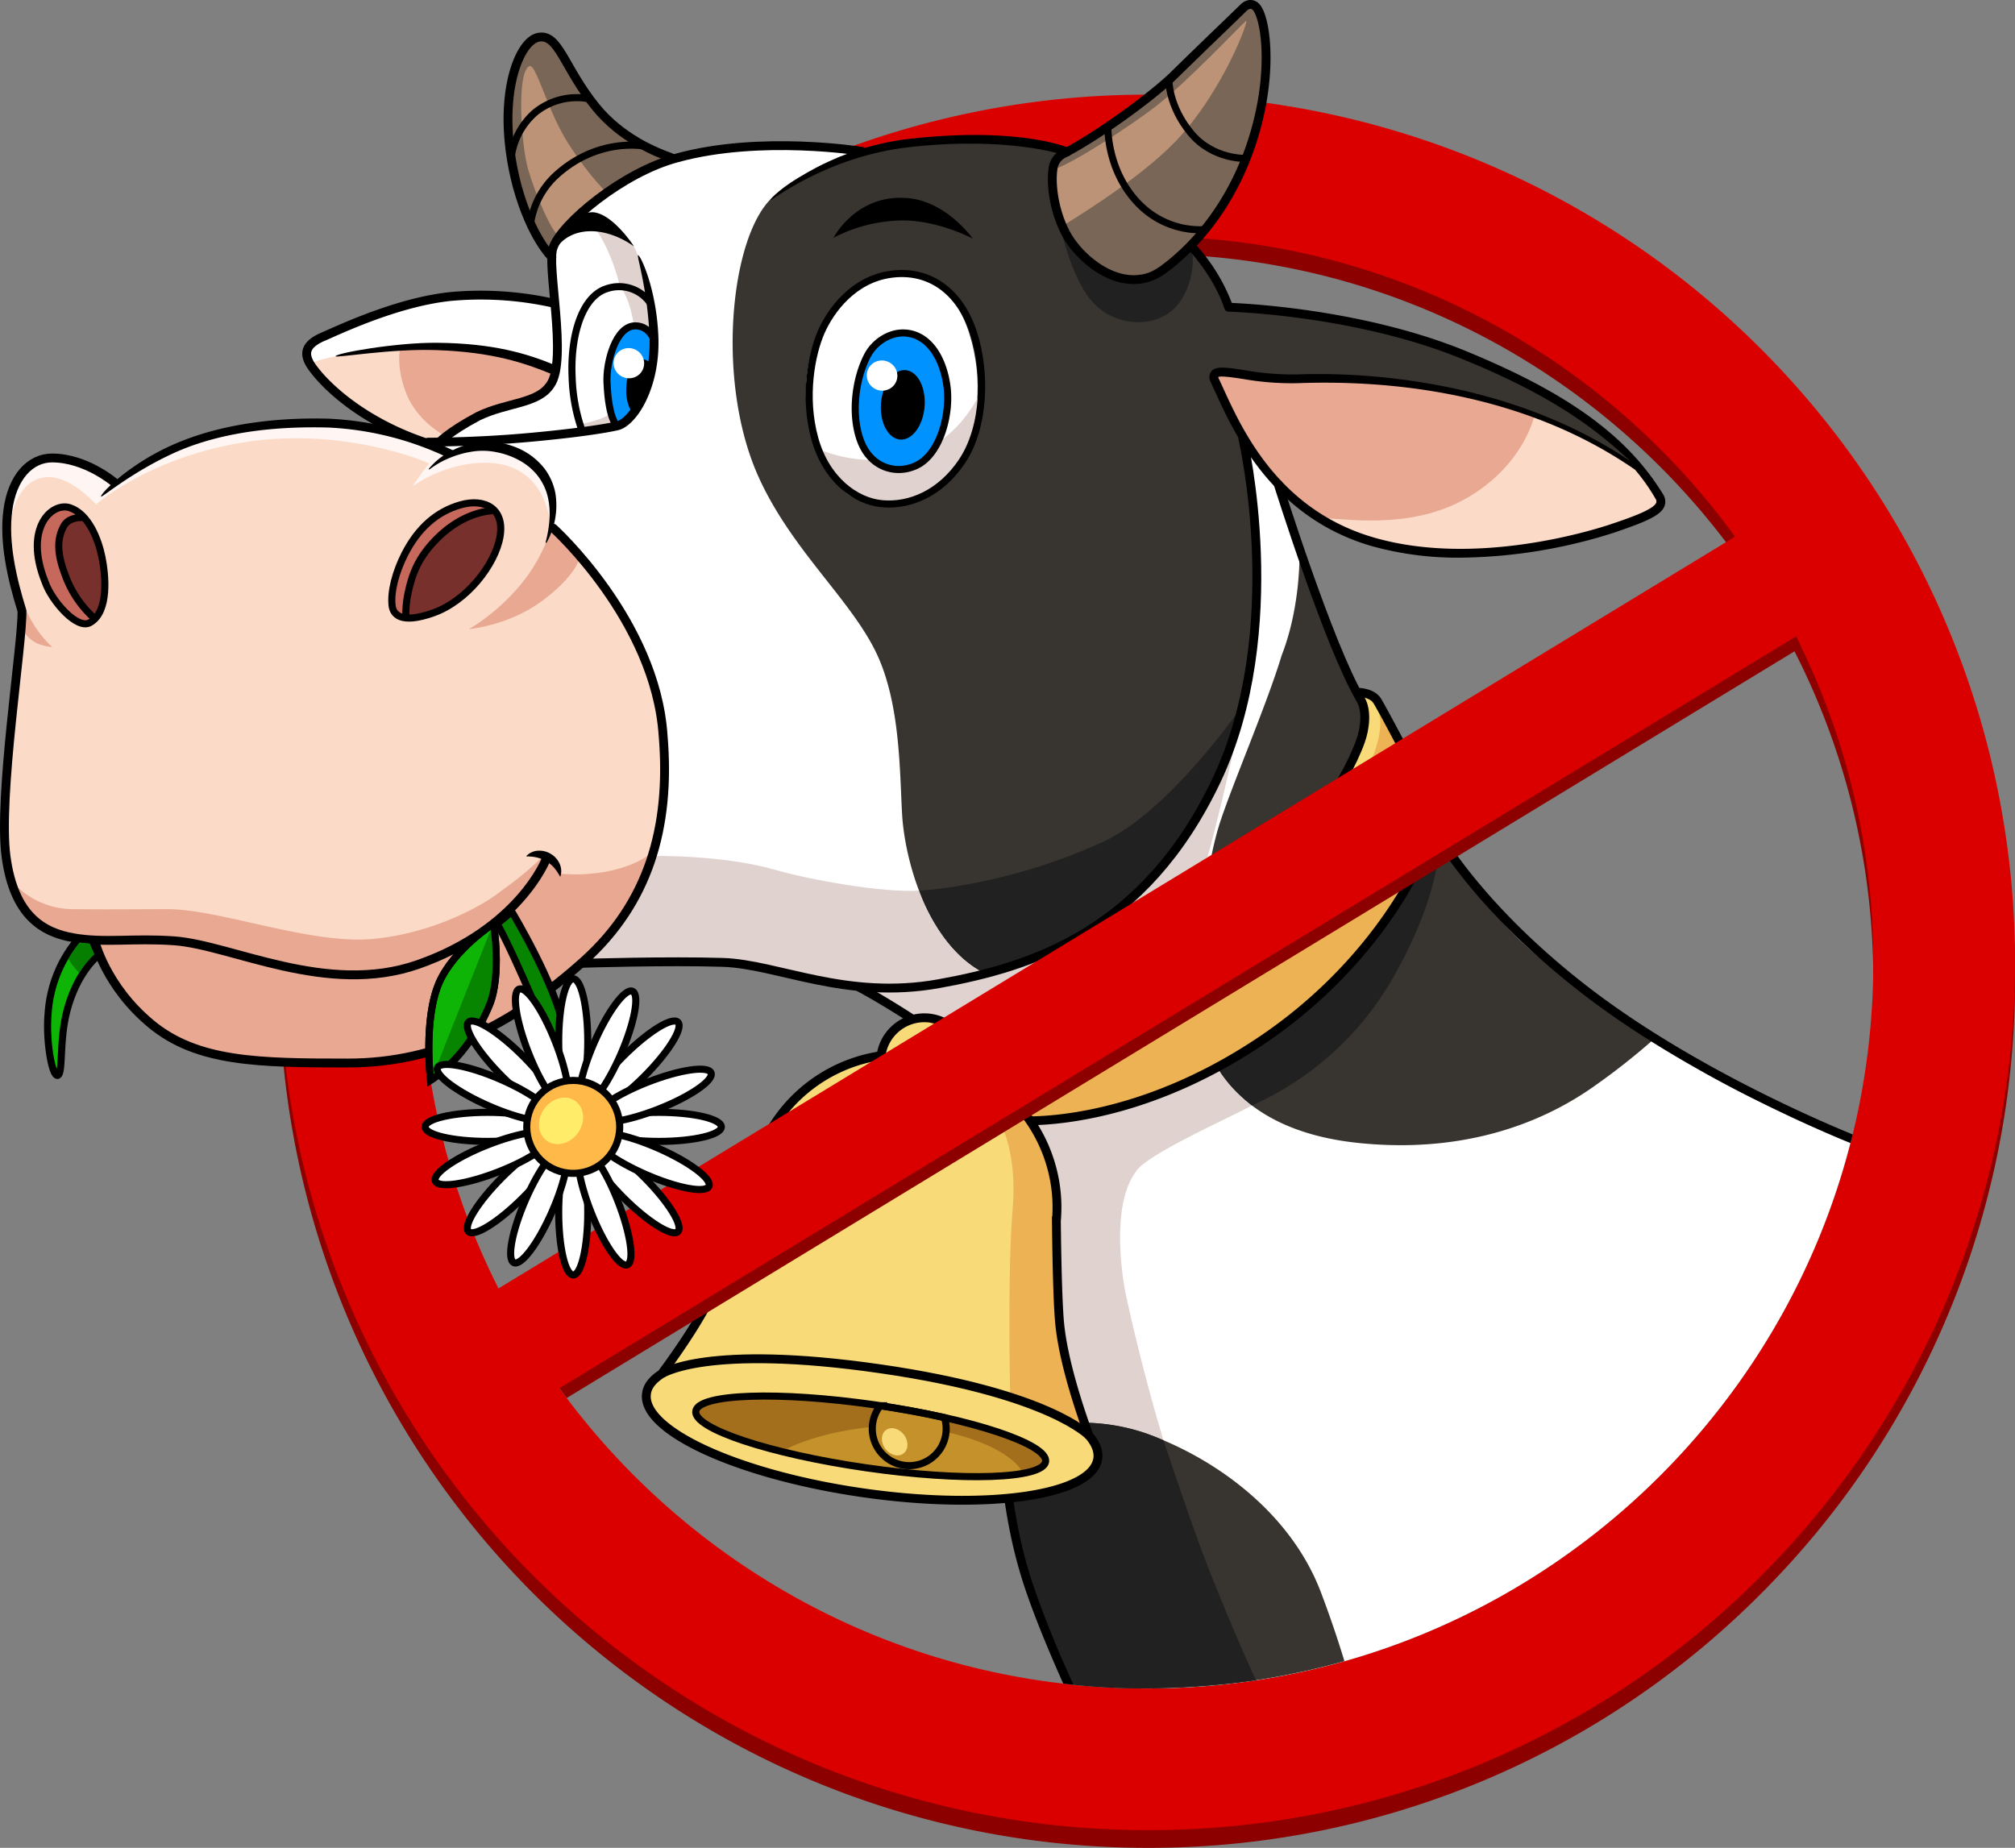 <?xml version='1.0' encoding='utf-8'?>
<svg xmlns="http://www.w3.org/2000/svg" viewBox="0 0 568.86 521.71"><rect x="0" y="0" width="568.86" height="521.71" fill="#808080" stroke="none"/><defs><style>.cls-1{fill:#8c0000;}.cls-2{fill:#db0000;}.cls-3{fill:#fbdac7;}.cls-4{fill:#796656;}.cls-28,.cls-5{fill:#fff;}.cls-6{fill:#e0d2ce;}.cls-7{fill:#38342f;}.cls-8{fill:#0092ff;}.cls-9{fill:#c6685c;}.cls-10{fill:#f9da78;}.cls-11{fill:#edb254;}.cls-12{fill:#77302c;}.cls-13{fill:#e8a892;}.cls-14{fill:#212121;}.cls-15{fill:#bc9377;}.cls-16{fill:#fff6f3;}.cls-17,.cls-18,.cls-19,.cls-20{fill:none;}.cls-17,.cls-18,.cls-19,.cls-20,.cls-23,.cls-25,.cls-26,.cls-28,.cls-29{stroke:#000;}.cls-17,.cls-18{stroke-linecap:round;stroke-linejoin:round;}.cls-17,.cls-20{stroke-width:2.5px;}.cls-18,.cls-19,.cls-23,.cls-25,.cls-26,.cls-28,.cls-29{stroke-width:2px;}.cls-19,.cls-20,.cls-23,.cls-25,.cls-26,.cls-28,.cls-29{stroke-miterlimit:10;}.cls-21,.cls-23{fill:#c4912a;}.cls-22{fill:#a36f1c;}.cls-24{fill:#fffecc;}.cls-25,.cls-27{fill:#078400;}.cls-26{fill:#0eb506;}.cls-29{fill:#ffb948;}.cls-30{fill:#067f00;}.cls-31{fill:#ffed69;}</style></defs><title>cow_2</title><g id="Layer_5" data-name="Layer 5"><path class="cls-1" d="M323.86,521.71A245,245,0,0,1,150.62,103.47,245,245,0,0,1,497.1,450,243.4,243.4,0,0,1,323.86,521.71Zm0-450c-113,0-205,92-205,205s92,205,205,205,205-92,205-205S436.9,71.71,323.86,71.71Z"/><path class="cls-2" d="M323.86,516.71A245,245,0,0,1,150.62,98.47,245,245,0,0,1,497.1,445,243.4,243.4,0,0,1,323.86,516.71Zm0-450c-113,0-205,92-205,205s92,205,205,205,205-92,205-205S436.9,66.71,323.86,66.71Z"/></g><g id="Layer_4" data-name="Layer 4"><path class="cls-3" d="M127,128.46s12.92-4.83,20.92.83,8.17,8.75,8.17,12.42v7.75s20.17,18.08,26,36.75,6.08,23.67,4.75,43.5S166.61,272.8,154.11,280s-20.25,16.75-42.25,19.25-53.58-.58-58.75-3.08-21.67-16.67-25-28.5c-5.67-1.5-12.28-1.26-18.33-7.83C2.11,251.46.38,239.63,1.88,225s4.29-48.08,4.29-50.75S3.78,165,2.61,155c-1.67-7.33,2-23.42,7.5-24.75,9.5-3,22.5,5.75,22.5,5.75s20.75-13.83,39.75-15.5C108.53,116.8,127,128.46,127,128.46Z"/><path class="cls-4" d="M191.24,45.12c-6.69-2.11-17.69-7.75-26.76-19-5.63-6.34-5.28-15.84-12.67-14.79s-9.51,18.31-8.1,33.8S156.15,73.2,156.15,73.2C161.14,54.8,191.24,45.12,191.24,45.12Z"/><path class="cls-4" d="M298.36,44.13s22-12.33,30.33-21.33S350,.8,352.7,1.46s6,8.67,5,17.67-6,25.67-10.33,35-16.33,22.33-22,24S310.7,77.8,305,72.8,295,48.13,298.36,44.13Z"/><path class="cls-5" d="M146.7,128.3c13.33,5.83,8.83,20.83,8.83,20.83s28.83,24.33,32.17,62.67S165,272.13,165,272.13s36-1,41.33-.67,36.67,7,36.67,7,9,5,18,10.67,17,18.33,21,28,.33,49.67,0,61,0,26.67,4.33,51.67c2.53,14.62,9.85,33,15.49,45.73a206.24,206.24,0,0,0,22,1.19c95.92,0,176.65-66.22,198.9-155.34C460.87,301.19,424,258,414,245.8s-22.33-35.33-30-48.33-24.33-61.33-24.33-61.33,14.33,18,47,20.67c22.33,1.67,58.67-11,61-12.33s2-4-2.33-10.33C427,92.13,355,86.46,347.7,86.8c-2.33-2.33-8.33-14.33-11.67-17-6.67,5.67-16.33,11.33-25.67,6.67s-13.33-23-13-28,4-5.67,4-5.67a139.42,139.42,0,0,0-20-3.42,100,100,0,0,0-40.17,4.08c-7.67-1.67-34.21-2.33-48.54,1.67-17.67,4.2-31,16.34-35,22s-1.26,18.48-1.26,18.48-13-3.5-26-2.83-32,9-32,9-11.33,3-12,8.33c2.67,11.33,30,23.33,30,23.33l10.67,5S137.07,123.59,146.7,128.3Z"/><path class="cls-5" d="M183.49,86.26c-2.5-4.33-4.13-6.46-9.13-5.79s-10.29,6-12,14.13-2,19.37,2,27.37c4-.83,10.54-1.47,13.54-2.8,3-3.17,8.28-13.82,7.28-20.82S183.49,86.26,183.49,86.26Z"/><path class="cls-3" d="M341.36,103.13s13,3,32.67,1.33,44.33,2.33,63.67,12.33S454,125,461.36,131.71s8.33,9.42,7.33,11.08S458,149.13,447,152.13s-44,9.33-66.67-1.67S349.7,123.8,349.7,123.8Z"/><path class="cls-6" d="M351.65,195.46s-11.29,58.33-20.29,73S326,309.34,326,309.34l17.86-7.65s4.05,6.65,9.58,10.43c-6.25,3.43-30.15,14-32.75,18.68-7.83,10.33-3,34-3,34s6.3,30.33,15.82,57.33-42.42,23.5-42.42,23.5-8.06-33.5-10.73-63.84-5-63.63-5-63.63-7.87-25.35-18.68-31.72-16.65-9-16.65-9a102.47,102.47,0,0,0,43.33-4.8c22.67-7.8,34-15.63,41.5-24.38C344.34,228.7,351.65,195.46,351.65,195.46Z"/><path class="cls-7" d="M236.61,44.46a15.46,15.46,0,0,1-1.9,1.45c-2.15,1.1-10.73,3.69-17,10.18-11.56,11.29-15.67,51.85-3.52,78.65,9.13,20.13,25.24,33.84,32.77,48.72,7.17,14.17,7,33.58,7.71,46.33s6.92,36.17,22.67,44.67c22.25-6.75,35.5-12.5,47.5-26.25s28.5-41.5,29.25-71.75a183.53,183.53,0,0,0-3.25-53s-8.5-15.5-8.25-17.25,4-1.5,9.5-.25,17,.5,22.5.5,32.75,2,46,6.5,33.5,12.5,40.75,18.75c-1.75-4.5-23.25-22-44.75-30a259,259,0,0,0-70-14.75c-.5-1.5-6.25-16-10.25-17.5-4.5,4-11.25,11.25-18,9.5s-15.75-8.25-18.25-14-5-16.5-2.5-19.25a10.26,10.26,0,0,1,4.75-3.25s-19.87-4-34.87-3.21S236.61,44.46,236.61,44.46Z"/><path class="cls-5" d="M253.86,77.63c8.18.29,15.83,3.83,19.83,16.67S276.53,121,270,132s-24.17,13.33-31.67,6.67-12.67-21-10.17-35.17S239.53,77.13,253.86,77.63Z"/><path class="cls-7" d="M366.86,155.71s.5,15.08-5,29.25c-4.33,14.33-14.5,37.75-17.75,48.25s-7,34.75-6,50.25,11.25,35.75,45.5,39.25,56.25-8.75,66.75-16.25a191.44,191.44,0,0,0,16.75-13.25s-25.5-15.25-39-28.75-22.25-26-27.5-38.5c-2.62-6.24-10.23-17.14-16.5-29a263.85,263.85,0,0,1-11.25-24.75Z"/><path class="cls-7" d="M301.69,475.51A205.19,205.19,0,0,0,379.55,469c-1.83-6-4.07-12.69-6.69-19.56-8-21-27.5-36.5-48-44.25s-41-.5-41-.5-1,22.25,6.75,44.75C293,456.47,297.66,466.87,301.69,475.51Z"/><path class="cls-6" d="M232.11,127.21a40.23,40.23,0,0,0,23.5,1.63c15.45-3.41,21.52-18.86,21.52-18.86s-.43,23.23-15.74,30.17c-12.36,4.93-17.86.59-21-1S232.11,127.21,232.11,127.21Z"/><path class="cls-6" d="M163.71,119.75a31,31,0,0,0,6-1.59,15.72,15.72,0,0,0,8.75-8.57c1.33-4.59.5-11.06.5-17.13-.19-3.05-1.73-9.12-3.94-11.54-2-8.59-6.12-16.19-8.08-17.32,1.83-.81,6-.53,11.08,5,2.4,1.67,4.69,12.88,4.69,12.88s3.5,16.1,0,28.52c-1.9,6.91-9.24,10.53-12.11,11a27.18,27.18,0,0,1-6.26,1Z"/><path class="cls-8" d="M184.74,99.46s1.79-5.08-1.88-6.42-5.67-1.25-7.58,1.08-5.17,7.33-4.58,12.92,1.59,14.22,3.25,13.92C184.74,119,184.74,99.46,184.74,99.46Z"/><path class="cls-9" d="M139,144.21c3.5,3.42,1,12.5-3.33,18.83-7.17,11.33-18.75,12.17-21.42,11.42s-3.13-2-3.75-4.33c-.46-1.72.93-13.25,8.25-20.25C130.28,139.13,136.7,142,139,144.21Z"/><path class="cls-9" d="M14,145.18c2.21-1.85,6.28-3.1,9.52.52a26.88,26.88,0,0,1,6,16.79c-.08,6.35-.92,13.6-4.73,13.69s-10.49-7-12-10.62S8.37,149.92,14,145.18Z"/><path class="cls-8" d="M255,94.09c4.25,0,11.88,4.63,12.38,13.88s-1,15.13-4.5,20.13-11.25,5.5-14.38,3.25-7.87-8.75-7.25-14.75,1.25-13.75,5.13-17.75A17,17,0,0,1,255,94.09Z"/><ellipse cx="254.86" cy="114.3" rx="9.83" ry="6.17" transform="translate(120.93 359.41) rotate(-85.5)"/><path d="M178.87,117.21a11.85,11.85,0,0,1-2.07-7.23c0-4.74,2-8.58,4.5-8.58a3.39,3.39,0,0,1,2.66,1.66C185.07,104.62,179.57,118.07,178.87,117.21Z"/><ellipse class="cls-5" cx="177.53" cy="102.55" rx="4.25" ry="4.33" transform="translate(13.92 226.09) rotate(-67.07)"/><ellipse class="cls-5" cx="249.03" cy="106.05" rx="4.25" ry="4.33" transform="translate(54.33 294.07) rotate(-67.07)"/><path class="cls-10" d="M334.86,266.46c14.12-9,44.33-40.67,47.67-53s1.33-17.83,1.33-17.83,2.17-.83,4.5,1.83,14,23.67,14.83,26.5.5,8.83-.83,14.67-20,40.33-48.17,56.5S297,320.46,282.53,315c-8.67-4.67-19.83-21.5-19.83-21.5l1.17-2.17s.83,2.33,6.33,1S309.2,282.8,334.86,266.46Z"/><path class="cls-11" d="M389.2,201.38s4.12,7-11.74,31.06c-8.6,13.12-27.1,32.69-52.26,45.52a222,222,0,0,1-52,18.5v5l18,15.12s34-.6,60.5-20.27c30.5-20.83,50.74-45,52-67.5C399.66,218.39,389.2,201.38,389.2,201.38Z"/><path class="cls-3" d="M88.2,102.46s2.67-1.67,16.5-3.5,25.67-2,34.83.33,17.72,5.08,17.72,5.08-.68,6.59-20.47,10.84c-6.62,2.25-14.06,10.5-14.06,10.5S102,119,98.36,114.63,88.2,102.46,88.2,102.46Z"/><path class="cls-12" d="M24.88,146.78a4.71,4.71,0,0,0-4.89,0c-2.53,1.55-4.8,5.64-2.26,13.69s8,14.22,9.38,13.94,3.25-5.16,2.54-11.46A41.84,41.84,0,0,0,24.88,146.78Z"/><path class="cls-12" d="M118.56,158.23s7-12.83,19.72-14c8.59,2.83-4.19,21.06-4.19,21.06s-14,12-18.48,9.33S118.56,158.23,118.56,158.23Z"/><path class="cls-13" d="M3.08,248.51a23.06,23.06,0,0,0,17.39,8.18c11.33.11,17.05,0,26.89,0,14.75,0,40.33,10.07,58,8.4s31.83-10,36-13.46a96.93,96.93,0,0,0,12.06-9.95,4.17,4.17,0,0,1,3.37,2.31c1.09,1.92.9,2.64.9,2.64a48.08,48.08,0,0,0,13.8-.61c9.88-1.94,13.37-6.14,13.37-6.14s.15,2.43-3.33,9.42-18.25,36.33-63.75,48.12c-46,8.79-69.78-4-75.39-8.55S28.86,273.49,26.7,266.56c-5.5-2.1-11.67-2.26-16.92-6.76A22.82,22.82,0,0,1,3.08,248.51Z"/><path class="cls-13" d="M132.36,177.63s15.33-8.42,21.75-24.42a14.19,14.19,0,0,1,2-3.75s5.26,4.49,7.58,7.67c-.58,3.58-6.08,9.92-14,14.75A46.17,46.17,0,0,1,132.36,177.63Z"/><path class="cls-13" d="M14.78,182.71a31.51,31.51,0,0,1-7.42-10.48,33.59,33.59,0,0,0-1,3.7C5.85,178.66,9,181,10.56,181.7A17.67,17.67,0,0,0,14.78,182.71Z"/><path class="cls-6" d="M184.33,241.68s19.52-.41,34.53,3.91c10,2.88,30.43,6.52,40.63,5.86,6.56,18,17.87,23,17.87,23s-21.67,7.69-44.5,2.93-23.82-6.23-39.66-5.9-29.51.22-29.51.22,10.45-11.12,15.22-18.77S184.33,241.68,184.33,241.68Z"/><path class="cls-14" d="M259.49,251.45s23.87-1,51.7-13.66c19.15-8.72,39.5-38.5,39.5-38.5s-4.56,23.27-20.62,42.38-37.89,30.62-52.72,32.78C264.86,267.84,259.49,251.45,259.49,251.45Z"/><path class="cls-14" d="M298.71,61.19s3.22,17.27,10.05,24.42,19.42,7.46,24.75-1a20.68,20.68,0,0,0,3-14S328.8,78.94,322.75,79,304.89,76.74,298.71,61.19Z"/><path class="cls-14" d="M406.11,236.88s1.84,13.3-13,39.47a86.48,86.48,0,0,1-39.66,35.77,44.83,44.83,0,0,1-5.47-5,33.9,33.9,0,0,1-4.11-5.44S380.2,278,392.2,258.46s11.45-26,11.45-26Z"/><path class="cls-14" d="M354.62,474.41s-5.15-10.59-13.5-31.75c-4.55-11.53-12.65-36-12.65-36a55,55,0,0,0-18.83-4.81,74.71,74.71,0,0,0-25.78,2.86s1.21,27.6,4.62,37.81,13.21,33,13.21,33a168.27,168.27,0,0,0,18.75,1.18A259,259,0,0,0,354.62,474.41Z"/><path class="cls-13" d="M374.2,146.3c8,.46,25.83,3,41-6.33s17.92-22.45,17.92-22.45S407,107.37,379.56,106.66s-30-1.51-33.7-1.69-4.21.05.58,10.12S366.2,145.84,374.2,146.3Z"/><path class="cls-13" d="M113.06,98s-1.51,5.19,1.68,13.17S125.57,123,125.57,123a35.76,35.76,0,0,1,13.23-7.39c8.17-2.5,15-3.5,18-10.25-2.67-2-10.56-5.69-20.07-6.73S113.06,98,113.06,98Z"/><path class="cls-15" d="M300.55,63.41S320.9,51.27,331.7,40.1C345.28,26,353,4.82,351.72,5.91s-16.78,17.47-25.57,24.22c-7.35,5.64-23,15.83-28.39,17.6C296.25,53.32,300.55,63.41,300.55,63.41Z"/><path class="cls-15" d="M149.36,18.71c2-1.16,5,12.42,11.25,22.08s11,13.89,11,13.89-10.55,7.65-13,12.64c-2.62-.75-7.4-12.37-9.51-19.45C147.14,41,145.78,20.8,149.36,18.71Z"/><path class="cls-16" d="M152.24,138.46c-3.37-5.25-8.83-8.29-17.29-7.75a37.14,37.14,0,0,0-18.42,6.58,57.73,57.73,0,0,1,4.65-6.42c-2.17-1.11-25.24-10.29-52.23-6s-41.84,17.55-41.84,17.55-7.8-8.92-14.89-7.59c-10.11,1.78-9.88,18.42-9.88,18.42S-.64,131,14.7,129.3c0,0,8.36.21,18.29,6.73,1.75-1.92,21.92-13.69,37.54-15.56s47.83,1.5,57,7.83c2.46-.83,3.31-5.17,13.2-1.83s14.43,8.42,15.18,14-.25,7.63-.25,7.63S154.42,141.86,152.24,138.46Z"/></g><g id="Layer_3" data-name="Layer 3"><path d="M28.55,140.21c-.46-.52,7.14-8.62,19.42-14.26,15.2-7,32.76-8.07,44.81-7.74a89.76,89.76,0,0,1,35.82,9.29,13.54,13.54,0,0,0-2.2,1.68,87.73,87.73,0,0,0-33.69-8.47c-11.79-.32-29,.49-43.81,7.28C37,133.46,28.8,140.49,28.55,140.21Z"/><path d="M121.08,132.35a19.2,19.2,0,0,1,5.39-4.52,24.06,24.06,0,0,1,6.7-2.63,21.64,21.64,0,0,1,14.65,2.1,19.18,19.18,0,0,1,5.9,5,16.77,16.77,0,0,1,3.08,7,21.53,21.53,0,0,1-2.49,13.91l0,0a.15.15,0,0,1-.27-.11c1.12-4.31,1.63-8.91.5-13.23a15.67,15.67,0,0,0-3-5.87,16.87,16.87,0,0,0-5.13-4.13,21.88,21.88,0,0,0-6.25-2.2,19.11,19.11,0,0,0-6.63-.2,27.12,27.12,0,0,0-6.44,1.76,24.55,24.55,0,0,0-5.81,3.28.15.15,0,0,1-.21-.21Z"/><path class="cls-17" d="M156.2,149.13s28.83,26,31,58.5c2.25,26.5-4.5,47.5-22.17,63.5-20.25,18.25-41.58,29-66.83,29s-42.5-.25-55.5-11-16-23.67-16-23.67"/><path class="cls-17" d="M32.2,136.13s-8-6.83-17.5-6.83c-6.17,0-11.28,5.41-12.5,14.83-1.17,9,1.17,19.25,4,28.33C6.45,181.21-.55,225,1.7,241.8s10.42,21.5,19.17,23,16.8,0,28.33.83c16.17,1.17,43.09,15.7,68.83,6.67,28.5-10,36.08-29.58,36.08-29.58"/><path d="M148.69,241.59a4.9,4.9,0,0,1,3.33-1.41,6.21,6.21,0,0,1,3.47.9,6.11,6.11,0,0,1,2.44,2.66,5,5,0,0,1,.32,3.58l0,.08a.11.11,0,0,1-.2,0,13,13,0,0,0-1.61-2.39,8.26,8.26,0,0,0-2.2-1.81,8.92,8.92,0,0,0-2.64-1.09,11.32,11.32,0,0,0-2.86-.3.11.11,0,0,1-.09-.19Z"/><path class="cls-18" d="M114.28,156.42q5.62-11,15.73-13.89c6.74-1.92,12.51,1,11.16,8.94s-9.36,18.2-18.8,21.56-11.42.27-11.68-2.08C110.24,167,111.72,161.45,114.28,156.42Z"/><path class="cls-18" d="M19.78,143.37c5.28,1.81,8,9,9,13.92s2.08,15.31-3.27,18.43c-3.65,2.34-10.91-6.06-12.74-11.32C6.55,149,14.72,141.64,19.78,143.37Z"/><path class="cls-17" d="M123.66,125.18s2.93-3.22,11.43-7.71c8.22-3.93,16.78-3.42,20.29-8.84,5-7-1.26-34.23.8-38.79,2.25-6.58,19.53-21.21,35.07-25.29,23.5-6.44,52-1.84,52-1.84"/><path d="M120.87,126.09h0a1.25,1.25,0,0,1,0-2.5h0c.37,0,13.13,0,26.88-1.2S170.57,119.81,174,119s9.89-10,9.37-23.78c-.5-13.25-3.65-23-3.25-23.16.6-.23,5.23,9.36,5.75,23.07.55,14.51-6.21,25.1-11.29,26.31-3.5.83-12.57,2.23-26.6,3.45C134.11,126.07,121.25,126.09,120.87,126.09Z"/><path d="M217.49,56.52C217,56,232.87,41.81,257.05,39.16c32-3.51,45.57,2.82,46.14,3.18s-.79.94-1.17,1.5-1.17.28-1.75-.08c-.13-.08-15.75-5.36-43.62-2.21C233.37,44.18,217.73,56.75,217.49,56.52Z"/><path class="cls-17" d="M300.28,43.38c10-5.17,25.27-16.37,31.25-22.25,7.39-7.27,16.86-16.3,19.5-18.92,1.38-1.37,3-1.29,4,.33,2.35,3.83,3.65,15.56.67,29.25-4.25,19.5-14.5,34.67-26.75,43.92-11,8.67-23.71-2-27.83-9.42-3.33-6-4.58-13.83-3.83-18.75A5.43,5.43,0,0,1,300.28,43.38Z"/><path class="cls-18" d="M312.78,36s-.33,12.25,8.67,21.5a24.23,24.23,0,0,0,18.92,7.33"/><path class="cls-18" d="M330,22.63s-.15,7.26,6.17,14.92,15.67,7.17,15.67,7.17"/><path d="M412.28,157.45a90.36,90.36,0,0,1-25.1-3.29c-27.94-8.12-38.87-32-44.12-43.55-.48-1-.92-2-1.32-2.86l-.05-.12a2.73,2.73,0,0,1,.28-2.79c1.29-1.56,4.32-1.1,9.33-.34a78,78,0,0,0,14.86,1.22c19.76-.75,60.46,1.75,94.13,24.5-9.8-9.06-21.5-18.25-47.23-28.76C382.64,88.94,347.19,88,346.83,88a1.25,1.25,0,0,1-1.16-.86c-3-9.19-10.14-16.62-10.21-16.69a1.25,1.25,0,0,1,1.8-1.74,52.68,52.68,0,0,1,10.5,16.82c5.69.24,38.07,2.06,66.24,13.65,28.89,11.88,45.52,24,55.59,40.51a3.71,3.71,0,0,1,.31,3.24c-1,2.58-5.2,4.38-14.15,7.43A146.65,146.65,0,0,1,412.28,157.45ZM344,106.74c.4.85.84,1.8,1.31,2.83,5.49,12,15.7,34.39,42.55,42.19,29.33,8.52,63.3-2.53,67.08-3.82,6-2,11.91-4.19,12.63-6a1.2,1.2,0,0,0-.17-1.08,54.39,54.39,0,0,0-5.81-8.25c-34-23.55-74.33-25.21-95.37-24.42A80.2,80.2,0,0,1,350.92,107c-2.75-.42-6.14-.93-7-.56A1.67,1.67,0,0,0,344,106.74Z"/><path class="cls-17" d="M350.86,123.8s12.75,54.17-7.5,96.67-52,52.5-78.25,57.25-45.5-5.5-61-6-39.42.25-39.42.25"/><path class="cls-17" d="M189.58,44.55c-4.41-1.56-14.17-5.5-21.29-14.23-9.07-11.12-10.53-21-16.36-19.78s-12.19,18.17-5.94,42c4,14.59,9.81,20.09,9.81,20.09"/><path class="cls-18" d="M181.95,41.26S169.28,38.71,157.53,49a23,23,0,0,0-7.74,14.11"/><path class="cls-18" d="M166.16,27.87a18.64,18.64,0,0,0-15.07,3.87,20.12,20.12,0,0,0-6.78,12.81"/><path class="cls-17" d="M156.39,85.63a93.92,93.92,0,0,0-27.19-2.08C113.7,84.54,96,93,91.36,95c-5.33,2.25-6,5-3,9,4.58,6.17,15.25,15.38,31.5,20.88"/><path d="M155.78,105.63c-7.52-3.08-16.55-6.24-32.67-6.79-12.81-.44-28.46,2.29-28.37,1.75-.17-.83,17-3.92,28.62-3.81,16.07.14,25.51,3.1,33.25,6.27C157.25,103.31,155.94,105.69,155.78,105.63Z"/><path class="cls-17" d="M360.86,136.71s14.25,45.5,23.25,60.75c1.88,3.18,1.25,8.23,0,11.75-4.44,12.51-19.12,34.87-43.5,53-23.7,17.62-57,27.75-68.75,30-6.26,1.2-9.32-1.23-12-3-11-7.25-17.33-10.5-17.33-10.5"/><path class="cls-17" d="M383.36,195.46s4,0,5.5,2.5,12.75,23.25,14,27.75c1,3.65.58,9.84-1,14.75-2.25,7-15.75,33-45.25,53s-55.5,23-66.75,23c-5.5-.5-8.5-1-13.25-5.5s-14-16.25-14.25-17.5a1.73,1.73,0,0,1,.75-1.83"/><path d="M446.6,280.45c30.26,23.44,69.22,39.62,75.84,42.29.21-.81.4-1.64.6-2.45-7.39-3-45.36-18.93-74.91-41.81-32.59-25.24-43.53-47.58-43.64-47.8a1.25,1.25,0,0,0-2.26,1.08C402.68,232.68,413.49,254.81,446.6,280.45Z"/><path d="M282.11,354.92c-1.16,33.27-2.26,64.7,7.06,92.94,3,9,7.31,19.24,11,27.49l2.89.32a306.28,306.28,0,0,1-11.55-28.59c-9.18-27.81-8.09-59-6.94-92.06,1.23-35.21-2.82-41.16-3.29-41.72a1.28,1.28,0,0,0-1.78-.19,1.23,1.23,0,0,0-.18,1.74C279.53,315.07,283.3,320.88,282.11,354.92Z"/><path class="cls-18" d="M251.36,77.46c11.17-1.58,19.75,5,23.5,16.58,3.5,10.83,3.33,26.25-3.25,36.17-6,9-14.67,12.75-22.67,12-7.26-.68-15.67-6.67-18.92-18.42s-.92-23.83,1.83-30.08S241,78.94,251.36,77.46Z"/><path class="cls-18" d="M251.4,94.66a10,10,0,0,1,6.29-.27c5.74,1.7,8.81,8.17,9.67,14.82,1,7.75-1.92,19.08-8.75,22.25-5.78,2.68-13,.5-15.75-7.25-2.64-7.44-1.33-17,1.75-23.25A12.31,12.31,0,0,1,251.4,94.66Z"/><path class="cls-18" d="M183.48,85.42a10.71,10.71,0,0,0-12.14-3.93c-7.25,2.25-10.36,13.72-9.82,25a49.63,49.63,0,0,0,2.92,15.42"/><path class="cls-18" d="M184.74,96.21S183.49,92,179.36,92c-5.5,0-8.25,10.17-8,15.92.48,11,2.92,12.33,2.92,12.33"/><path d="M179,69.59s-6-4.72-13.12-4.28c-5.8.36-8.22,4-8.22,4a16,16,0,0,1,3.09-5.06c2.46-2.62,3.77-4.33,6.59-4.33C173,60.26,179,69.59,179,69.59Z"/><path d="M274.63,67.37s-10.51-5.64-21.26-5.09a43,43,0,0,0-18.08,4.86,23.74,23.74,0,0,1,6.71-7.4,20.63,20.63,0,0,1,13.32-3.86C266.81,56.25,274.63,67.37,274.63,67.37Z"/><path class="cls-19" d="M139,144.21s-7.54,0-15.22,7.44c-5.93,5.75-7.56,10.82-8.69,16.31a29.85,29.85,0,0,0-.5,6.5"/><path class="cls-19" d="M23.78,146.14s-4.29-.5-5.83,2.49c-1.3,2.52-2.34,6.11.2,13a30.11,30.11,0,0,0,8.65,13.07"/></g><g id="Calque_6" data-name="Calque 6"><path class="cls-10" d="M307.42,405.3c-2.88-7.9-7.34-21.47-8.29-31.94-.57-6.29-.8-19.79-.9-28.64a43.27,43.27,0,0,0-.07-8.39h0a43.41,43.41,0,0,0-25-34.76s0-.08,0-.12a12.33,12.33,0,1,0-24.41-3.52s0,.08,0,.12a43.35,43.35,0,0,0-36.31,34.85c-2.66,8.52-6.84,21.47-10.12,29.56-3.42,8.42-10.82,19.06-15.54,25.43-2.46,1.58-4,3.44-4.26,5.56-1.5,10.39,25.79,22.92,61,28s64.89.77,66.39-9.61C310.22,409.71,309.32,407.51,307.42,405.3Z"/><path class="cls-11" d="M262.7,288.8s7.07,4.69,4.49,12.69c2.83.64,9,4.81,11.9,9.39,2.72,4.32,8.28,12.75,6.78,30.75s-.67,52.84-.67,52.84l21.57,10.25s-6.24-15.66-7.57-27.83-.95-39.57-.95-39.57-1.51-19.14-14.39-28.75a100.76,100.76,0,0,0-10.66-7s-.35-8.94-6.09-11.94S262.7,288.8,262.7,288.8Z"/><path class="cls-20" d="M307.42,405.3c-2.88-7.9-7.34-21.47-8.29-31.94-.57-6.29-.8-19.79-.9-28.64a43.27,43.27,0,0,0-.07-8.39h0a43.41,43.41,0,0,0-25-34.76s0-.08,0-.12a12.33,12.33,0,1,0-24.41-3.52s0,.08,0,.12a43.35,43.35,0,0,0-36.31,34.85c-2.66,8.52-6.84,21.47-10.12,29.56-3.42,8.42-10.82,19.06-15.54,25.43-2.46,1.58-4,3.44-4.26,5.56-1.5,10.39,25.79,22.92,61,28s64.89.77,66.39-9.61C310.22,409.71,309.32,407.51,307.42,405.3Z"/><ellipse class="cls-21" cx="245.83" cy="405.57" rx="8.97" ry="49.89" transform="translate(-190.71 590.93) rotate(-81.79)"/><path class="cls-22" d="M221.36,409.55s7.33-4.84,25.25-6.75a13.55,13.55,0,0,1,1.88-5.9c-25.13-4.6-50.91-2.79-51.89,1.05C195.78,402.63,221.36,409.55,221.36,409.55Z"/><path class="cls-22" d="M267.11,401.25a14.25,14.25,0,0,1,.3,3.13,59.4,59.4,0,0,1,12.54,4.21c7.75,3.92,8.54,7,8.54,7s7.75-1.12,6.17-3.83-11.29-6.75-16.92-8.17S267.11,401.25,267.11,401.25Z"/><path class="cls-20" d="M186.83,387.88s12.38-8.54,61.75-1.41c47.67,6.88,58.84,18.84,58.84,18.84"/><path class="cls-23" d="M246.37,401.85a10.43,10.43,0,1,0,20.27-1.59c-5.55-1.25-11.67-2.39-18.14-3.36A10.36,10.36,0,0,0,246.37,401.85Z"/><ellipse class="cls-19" cx="245.83" cy="405.57" rx="8.97" ry="49.89" transform="translate(-190.71 590.93) rotate(-81.79)"/><ellipse class="cls-10" cx="252.57" cy="407.09" rx="3.29" ry="4.13" transform="translate(-193.49 232.32) rotate(-36.79)"/><ellipse class="cls-24" cx="240.03" cy="316.46" rx="11.81" ry="7.57" transform="translate(-141.71 206.76) rotate(-36.79)"/></g><g id="Calque_8" data-name="Calque 8"><path class="cls-1" d="M491.8,154.28,142.3,366.81A205.53,205.53,0,0,0,160,394.7l348.57-212A205.16,205.16,0,0,0,491.8,154.28Z"/><rect class="cls-2" x="87.86" y="255.21" width="472" height="33" transform="translate(-94.03 207.83) rotate(-31.3)"/></g><g id="Calque_7" data-name="Calque 7"><path class="cls-25" d="M144.46,257.36s12.56,20.76,14.79,33.47-4,3.13-4,3.13-8.83-22.05-14.88-33.18C142.53,259.13,144.46,257.36,144.46,257.36Z"/><path class="cls-26" d="M27.8,269.71S22,274,19,285c-2.4,8.83-1.08,18.17-2.75,18.63-1.67.11-3.33-10.17-2.67-17.42a36.13,36.13,0,0,1,8.5-21.12l3.89.42Z"/><path class="cls-26" d="M139.33,260.76S128.13,268,124,277.39c-4.54,10.39-2.46,27.65-2.46,27.65s10.57-6.47,16.64-21.28C141.7,275.24,139.33,260.76,139.33,260.76Z"/><path class="cls-27" d="M139,261.38l-16.75,42.25s10.77-8.36,14.81-17.35C141.7,276,139,261.38,139,261.38Z"/><path class="cls-19" d="M139.33,260.76S128.13,268,124,277.39c-4.54,10.39-2.46,27.65-2.46,27.65s10.57-6.47,16.64-21.28C141.7,275.24,139.33,260.76,139.33,260.76Z"/><ellipse class="cls-28" cx="186" cy="318.16" rx="17.64" ry="4.1"/><ellipse class="cls-28" cx="137.66" cy="318.16" rx="17.64" ry="4.1"/><ellipse class="cls-28" cx="161.83" cy="342.33" rx="4.1" ry="17.64"/><ellipse class="cls-28" cx="161.83" cy="294" rx="4.1" ry="17.64"/><ellipse class="cls-28" cx="178.92" cy="335.25" rx="4.1" ry="17.64" transform="translate(-184.66 224.71) rotate(-45)"/><ellipse class="cls-28" cx="144.74" cy="301.07" rx="4.1" ry="17.64" transform="translate(-170.5 190.53) rotate(-45)"/><ellipse class="cls-28" cx="144.74" cy="335.25" rx="17.64" ry="4.1" transform="translate(-194.67 200.54) rotate(-45)"/><ellipse class="cls-28" cx="178.92" cy="301.07" rx="17.64" ry="4.1" transform="translate(-160.49 214.7) rotate(-45)"/><ellipse class="cls-28" cx="183.98" cy="327.83" rx="4.1" ry="17.64" transform="translate(-190.07 365.33) rotate(-66.42)"/><ellipse class="cls-28" cx="139.68" cy="308.5" rx="4.1" ry="17.64" transform="translate(-198.93 313.13) rotate(-66.42)"/><ellipse class="cls-28" cx="152.16" cy="340.31" rx="17.64" ry="4.1" transform="translate(-220.61 343.66) rotate(-66.42)"/><ellipse class="cls-28" cx="171.5" cy="296.01" rx="17.64" ry="4.1" transform="translate(-168.4 334.8) rotate(-66.42)"/><ellipse class="cls-28" cx="170.66" cy="340.66" rx="4.1" ry="17.64" transform="translate(-112.64 85.87) rotate(-21.42)"/><ellipse class="cls-28" cx="153" cy="295.67" rx="4.1" ry="17.64" transform="translate(-97.42 76.31) rotate(-21.42)"/><ellipse class="cls-28" cx="139.33" cy="326.99" rx="17.64" ry="4.1" transform="translate(-109.81 73.48) rotate(-21.42)"/><ellipse class="cls-28" cx="184.33" cy="309.34" rx="17.64" ry="4.1" transform="translate(-100.25 88.7) rotate(-21.42)"/><circle class="cls-29" cx="161.83" cy="318.16" r="13.12"/><path class="cls-30" d="M19.32,270.75a29.33,29.33,0,0,1,3.19-4.62l2.77.29s.94,2.08,1.31,3a27.93,27.93,0,0,0-4.24,5.23A18.51,18.51,0,0,1,19.32,270.75Z"/><ellipse class="cls-31" cx="158.4" cy="316.46" rx="6.91" ry="5.85" transform="translate(-190.81 259.09) rotate(-54.08)"/></g></svg>
